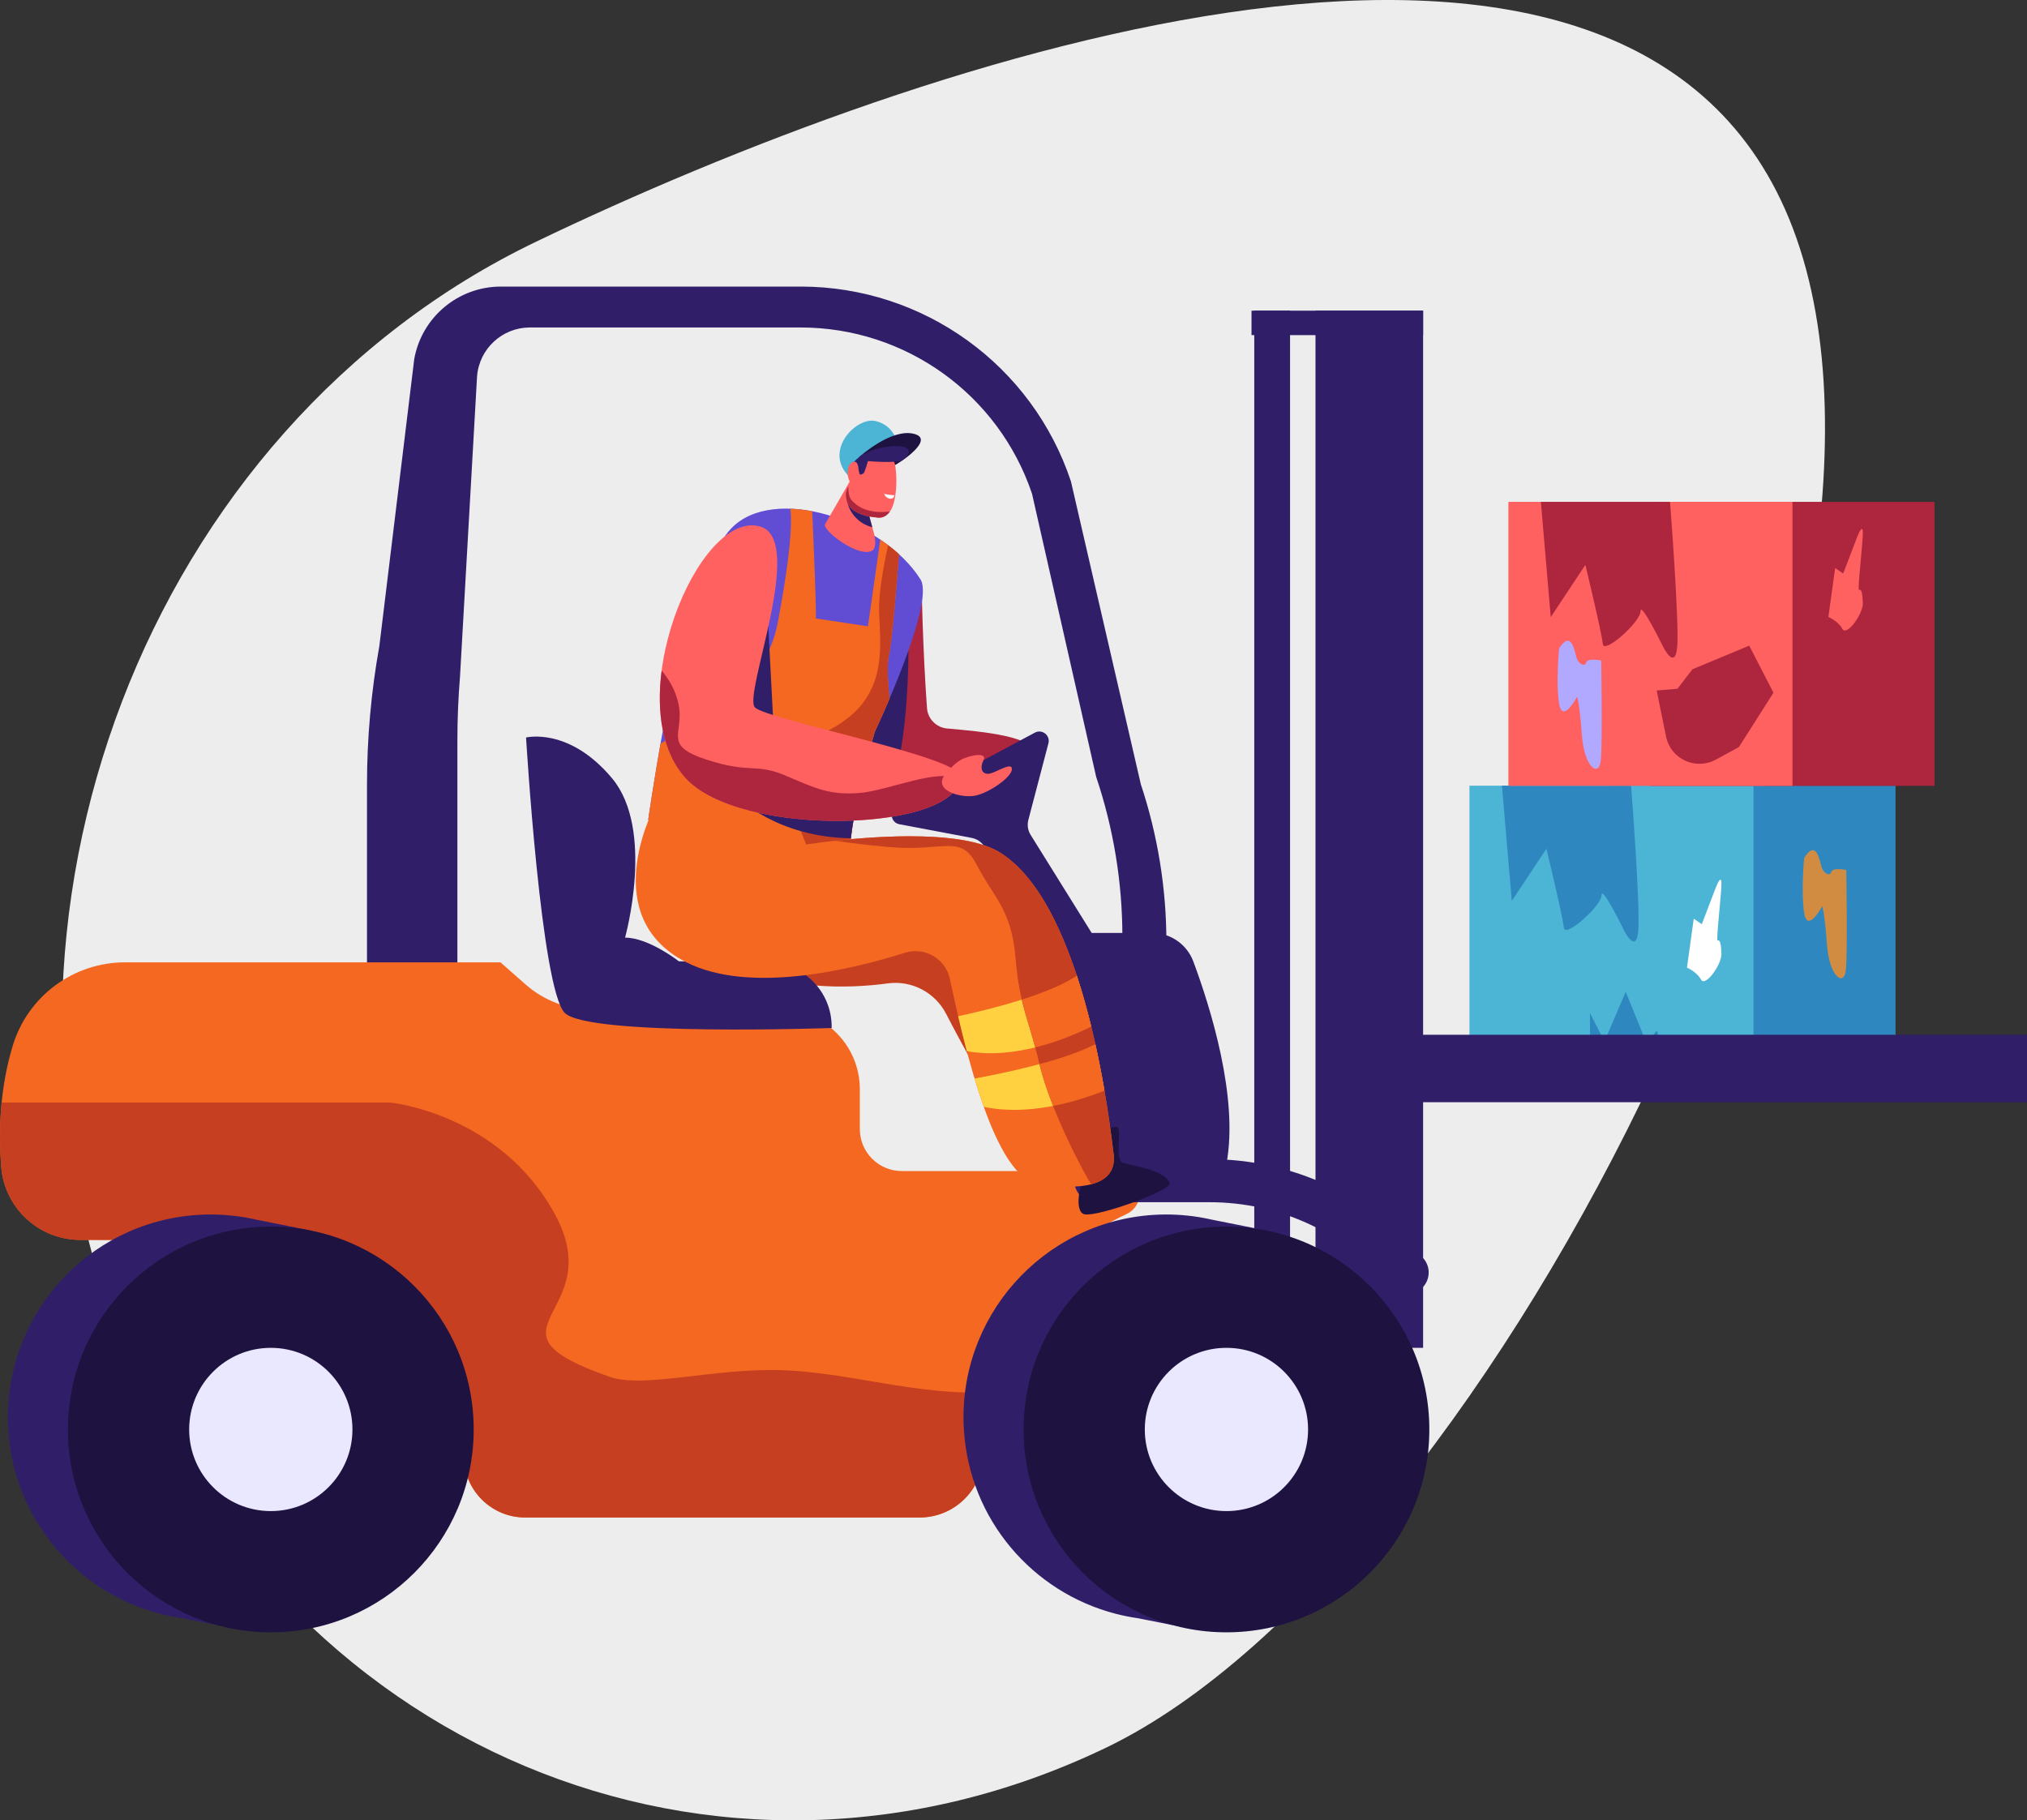 <?xml version="1.0" encoding="utf-8"?>
<!-- Generator: Adobe Illustrator 17.0.0, SVG Export Plug-In . SVG Version: 6.00 Build 0)  -->
<!DOCTYPE svg PUBLIC "-//W3C//DTD SVG 1.1//EN" "http://www.w3.org/Graphics/SVG/1.1/DTD/svg11.dtd">
<svg version="1.1" id="Слой_1" xmlns="http://www.w3.org/2000/svg" xmlns:xlink="http://www.w3.org/1999/xlink" x="0px" y="0px"
	 width="202.553px" height="181.926px" viewBox="0 0 202.553 181.926" enable-background="new 0 0 202.553 181.926"
	 xml:space="preserve">
<rect x="0" y="0" width="202.553" height="181.926" fill="#333333" stroke="none"/>
<g>
	<g>
		<path fill="#EDEDED" d="M179.178,22.872c15.734,41.559-29.854,133.138-68.661,151.797s-83.022,0.095-98.756-41.463
			s2.97-90.375,41.777-109.034S163.444-18.686,179.178,22.872z"/>
	</g>
	<g>
		<rect x="161.032" y="78.522" fill="#2E88BF" width="28.384" height="28.384"/>
		<rect x="146.84" y="78.522" fill="#4CB4D4" width="28.384" height="28.384"/>
		<path fill="#2E88BF" d="M150.085,78.522l0.986,11.52l3.46-5.219c0,0,1.643,6.794,1.74,7.891c0.097,1.098,3.769-2.189,3.769-3.252
			s2.223,3.473,2.223,3.473s1.257,2.603,1.45,0c0.193-2.603-0.723-14.413-0.723-14.413H150.085z"/>
		<polygon fill="#2E88BF" points="158.884,106.906 158.884,101.254 160.331,104.08 162.457,99.127 164.531,104.25 165.55,103.017 
			167.097,106.906 		"/>
		<path fill="#FFFFFF" d="M168.575,96.707l0.676-4.888l0.806,0.546l1.341-3.51c0,0,0.505-1.404,0.609-0.78
			c0.104,0.624-0.572,6.032-0.364,5.928c0.208-0.104,0.334,0.208,0.375,1.3c0.041,1.092-1.623,3.38-2.039,2.6
			C169.563,97.123,168.575,96.707,168.575,96.707z"/>
		<path fill="#D18C42" d="M180.289,85.741c0,0-0.338,3.431,0,5.509c0.338,2.078,1.788-0.677,1.788-0.677s0.242,0.435,0.483,3.769
			c0.242,3.335,1.691,4.253,1.885,2.658c0.193-1.595,0.048-10.052,0.048-10.052s-1.353-0.29-1.498,0.193
			c-0.145,0.483-0.773,0.145-0.967-0.483C181.836,86.031,181.498,83.808,180.289,85.741z"/>
		<rect x="164.923" y="50.156" fill="#AD263D" width="28.384" height="28.384"/>
		<rect x="150.731" y="50.156" fill="#FF6161" width="28.384" height="28.384"/>
		<path fill="#AD263D" d="M153.976,50.156l0.986,11.52l3.46-5.219c0,0,1.643,6.794,1.74,7.891c0.097,1.098,3.769-2.189,3.769-3.252
			c0-1.063,2.223,3.473,2.223,3.473s1.257,2.603,1.45,0c0.193-2.603-0.723-14.413-0.723-14.413H153.976z"/>
		<path fill="#AD263D" d="M171.45,75.922c-2.013,1.095-4.512-0.07-4.968-2.315l-0.933-4.594l2.081-0.18l1.491-1.946l5.672-2.359
			l2.427,4.702l-3.458,5.436L171.45,75.922z"/>
		<path fill="#FF6161" d="M182.706,61.66l0.676-4.888l0.806,0.546l1.341-3.51c0,0,0.505-1.404,0.609-0.78
			c0.104,0.624-0.572,6.032-0.364,5.928c0.208-0.104,0.334,0.208,0.375,1.3c0.041,1.092-1.623,3.38-2.039,2.6
			C183.693,62.076,182.706,61.66,182.706,61.66z"/>
		<path fill="#B1A9FF" d="M155.799,64.809c0,0-0.338,3.431,0,5.509c0.338,2.078,1.788-0.677,1.788-0.677s0.242,0.435,0.483,3.769
			c0.242,3.335,1.691,4.253,1.885,2.658c0.193-1.595,0.048-10.052,0.048-10.052s-1.353-0.29-1.498,0.193
			c-0.145,0.483-0.773,0.145-0.967-0.483C157.345,65.099,157.007,62.876,155.799,64.809z"/>
		<path fill="#AD263D" d="M92.632,70.768c-0.434-5.9-0.547-12.641-0.547-12.641s-6.644,6.242-8.039,12.156
			c-0.986,4.176,1.79,8.411,4.739,8.758c0.002,0.001,0.004,0.001,0.006,0.002c5.351,1.76,14.625-0.67,14.691-3.59
			c0.042-1.858-5.25-2.334-8.837-2.646C93.564,72.712,92.711,71.849,92.632,70.768z"/>
		<path fill="#4CB4D4" d="M89.724,44.453c0,0-0.279-1.931-2.245-2.376c-1.966-0.444-5.338,3.1-2.5,5.668
			C87.817,50.313,89.724,44.453,89.724,44.453z"/>
		<path fill="#311E69" d="M90.776,65.022l-6.907,6.384c-0.308,3.781,2.231,7.318,4.915,7.633c0.002,0.001,0.004,0.001,0.006,0.002
			c0.046,0.015,0.093,0.029,0.14,0.044C90.829,74.524,90.776,65.022,90.776,65.022z"/>
		<path fill="#1E1240" d="M85.824,45.703c0,0,3.156-2.883,5.454-2.358c2.298,0.525-1.431,2.972-2.026,3.236
			C88.657,46.845,85.824,45.703,85.824,45.703z"/>
		<path fill="#C63F20" d="M69.57,80.948c0,0-5.598,10.711,3.327,15.227c5.568,2.818,11.874,2.638,15.829,2.105
			c2.384-0.322,4.713,0.905,5.817,3.043c3.266,6.322,9.999,18.348,14.268,19.01c5.806,0.9,7.097-2.541,6.774-5.014
			c-0.323-2.473-7.419-19.603-16.129-24.946c-5.074-3.113-15.008-5.914-15.008-5.914L69.57,80.948z"/>
		<rect x="131.454" y="31.049" fill="#311E69" width="10.753" height="103.655"/>
		<rect x="125.336" y="31.049" fill="#311E69" width="3.575" height="103.655"/>
		<rect x="125.06" y="31.049" fill="#311E69" width="17.147" height="2.443"/>
		<path fill="#311E69" d="M89.6,80.619l13.811-7.399c0.724-0.388,1.563,0.273,1.355,1.068l-2.005,7.653
			c-0.133,0.509-0.051,1.051,0.227,1.497l8.934,14.354l1.936,18.925l-10.108,1.609L98.639,85.33
			c-0.124-0.802-0.74-1.438-1.537-1.589l-7.232-1.367C88.997,82.209,88.817,81.039,89.6,80.619z"/>
		<path fill="#311E69" d="M36.673,98.756V78.437c0-4.652,0.413-9.296,1.235-13.875l3.486-28.678c0.752-4.192,4.4-7.243,8.659-7.243
			h29.969c12.253,0,23.13,7.846,26.995,19.474l6.982,30.261c1.693,5.095,2.557,10.429,2.557,15.798v0.066h-4.399v-0.613
			c0-5.433-0.884-10.83-2.617-15.979l-6.413-28.305c-3.342-9.928-12.649-16.615-23.124-16.615H52.953
			c-2.758,0-5.055,2.116-5.281,4.865l-1.703,29.999c-0.175,2.137-0.263,4.281-0.263,6.426v24.739H36.673z"/>
		<path fill="#F46822" d="M12.5,96.176h37.507l2.515,2.213c1.844,1.623,4.217,2.518,6.673,2.518h18.769
			c4.394,0,7.957,3.562,7.957,7.957v3.978c0,2.316,1.878,4.194,4.194,4.194h21.483c2.419,0,3.146,3.287,0.953,4.307l0,0
			c-7.466,3.473-12.611,10.555-13.606,18.729l-0.729,5.991c-0.389,3.194-3.101,5.596-6.319,5.596H52.48
			c-3.385,0-6.129-2.744-6.129-6.129l0,0c0-11.936-9.676-21.613-21.613-21.613H8.031c-4.145,0-7.588-3.189-7.912-7.322
			c-0.272-3.466-0.153-7.784,1.157-12.093C2.78,99.56,7.333,96.176,12.5,96.176z"/>
		<path fill="#C63F20" d="M98.214,146.063l0.729-5.991c0.038-0.308,0.083-0.614,0.132-0.919c-7.602,0.345-14.239-2.032-21.131-2.222
			c-6.66-0.183-13.645,1.847-16.996,0.679c-13.87-4.838,0-6.129-5.484-16.233c-5.484-10.105-16.451-11.184-16.451-11.184H0.164
			c-0.226,2.298-0.196,4.481-0.045,6.403c0.324,4.132,3.767,7.322,7.912,7.322h16.707c11.936,0,21.613,9.676,21.613,21.613l0,0
			c0,3.385,2.744,6.129,6.129,6.129h39.416C95.114,151.659,97.825,149.257,98.214,146.063z"/>
		<g>
			<path fill="#311E69" d="M126.203,123.822l0.203-0.869l-5.255-1.049c-0.388-0.09-0.78-0.167-1.175-0.235l-0.16-0.032l-0.001,0.005
				c-1.463-0.237-2.972-0.322-4.513-0.227c-11.176,0.693-19.674,10.314-18.981,21.489c0.557,8.986,6.888,16.236,15.156,18.374
				l-0.001,0.003l0.048,0.01c0.721,0.184,1.455,0.334,2.202,0.438l3.47,0.69l0.121-0.516c0.164-0.006,0.328-0.008,0.493-0.018
				c11.175-0.693,19.673-10.314,18.981-21.489C136.342,133.156,132.143,127.043,126.203,123.822z"/>
			<circle fill="#1E1240" cx="122.555" cy="142.862" r="20.274"/>
			<circle fill="#EAE8FF" cx="122.555" cy="142.862" r="8.158"/>
		</g>
		<path fill="#311E69" d="M108.142,93.237h6.983c1.836,0,3.483,1.138,4.123,2.859c1.695,4.554,4.548,13.615,3.306,20.223
			l-10.613,4.014L108.142,93.237z"/>
		<g>
			<path fill="#311E69" d="M140.616,129.326c-0.612,0-1.219-0.26-1.645-0.764c-4.511-5.346-11.109-8.412-18.104-8.412h-11.364
				c-1.188,0-2.151-0.963-2.151-2.151c0-1.188,0.963-2.151,2.151-2.151h11.364c8.265,0,16.061,3.623,21.391,9.939
				c0.766,0.908,0.651,2.265-0.257,3.03C141.598,129.159,141.106,129.326,140.616,129.326z"/>
		</g>
		<path fill="#311E69" d="M52.568,73.707c0,0,1.505,25.161,3.871,27.527c2.366,2.366,26.666,1.505,26.666,1.505v-0.138
			c0-3.501-2.812-6.353-6.313-6.402l-8.956-0.126c0,0-3.011-2.366-5.376-2.366c0,0,3.011-10.753-1.29-15.914
			C56.869,72.632,52.568,73.707,52.568,73.707z"/>
		<polygon fill="#311E69" points="139.084,103.416 202.553,103.416 202.553,110.154 140.621,110.154 		"/>
		<path fill="#614CD4" d="M84.945,86.717c-0.475-3.906,2.482-13.611,2.482-13.611s6.062-12.812,4.557-15.199
			c-3.755-5.958-14.714-9.544-18.938-5.071c-1.441,1.526-2.731,4.873-3.683,7.243c-2.263,5.633-4.59,21.853-4.59,21.853
			C67.913,83.686,75.491,86.863,84.945,86.717z"/>
		<path fill="#FF6161" d="M85.071,47.843l-2.639,4.578c-0.124,0.718,3.421,3.344,4.706,2.62c0.376-0.212,0.396-0.916,0.204-1.714
			l-1.198-4.372L85.071,47.843z"/>
		<path fill="#311E69" d="M86.384,49.833c-0.77-0.27-1.819-0.652-1.819-0.652s-0.137,1.274,0.814,2.404
			c0.503,0.598,1.147,0.951,1.788,1.102L86.384,49.833z"/>
		<path fill="#FF6161" d="M86.299,46.075l-1.566,2.6c-0.448,0.897-0.103,1.99,0.782,2.461c0.707,0.377,1.195,0.49,2.186,0.595
			c0.826,0.087,1.415-0.589,1.657-1.642c0.314-1.366,0.214-2.714,0.121-3.432C89.266,45.019,87.444,44.455,86.299,46.075z"/>
		<path fill="#FFFFFF" d="M89.385,49.493c0,0-0.029,0.274-0.284,0.341c-0.254,0.067-0.656-0.141-0.744-0.483
			C88.358,49.352,88.773,49.474,89.385,49.493z"/>
		<g>
			<path fill="#AD263D" d="M85.035,49.904c-0.243-0.309-0.267-0.924-0.268-1.286l-0.034,0.057c-0.448,0.897-0.103,1.99,0.782,2.461
				c0.707,0.377,1.195,0.49,2.186,0.595c0.504,0.053,0.919-0.179,1.222-0.606C88.756,51.114,86.337,51.561,85.035,49.904z"/>
		</g>
		<path fill="#311E69" d="M85.745,47.424c0,0,0.49,0.074,0.623-0.234c0.133-0.308,0.367-1.108,0.367-1.108s2.894,0.261,3.469-0.114
			c0.575-0.375,0.994-1.078,0.067-1.311c-0.927-0.233-3.448,0.08-4.669,1.237C84.38,47.05,84.933,47.578,85.745,47.424z"/>
		<path fill="#F46822" d="M88.891,69.817c-0.177-1.697-0.268-3.398-0.07-4.282c0.315-1.406,0.747-6.672,1.009-10.15
			c-0.574-0.522-1.2-1.01-1.865-1.459l-1.235,8.67l-5.201-0.788c0.055-0.884-0.23-7.653-0.364-10.713
			c-0.741-0.142-1.474-0.227-2.187-0.252c0.293,2.367-0.517,7.466-1.267,11.411c-0.634,3.336-2.616,6.261-5.477,8.09l-6.23,3.983
			c-0.744,4.217-1.23,7.606-1.23,7.606c3.14,1.755,10.719,4.931,20.172,4.786c-0.475-3.906,2.482-13.611,2.482-13.611
			S88.073,71.74,88.891,69.817z"/>
		<path fill="#C63F20" d="M89.83,55.385c-0.344-0.313-0.708-0.612-1.087-0.899c-0.274,1.241-0.777,3.734-0.891,5.744
			c-0.158,2.796,1.258,7.957-2.963,11.398c-4.221,3.441-8.952,2.079-6.084,8.53c0.994,2.237,1.834,4.508,2.652,6.464
			c1.129,0.078,2.293,0.113,3.488,0.095c-0.475-3.906,2.482-13.611,2.482-13.611s0.646-1.366,1.465-3.289
			c-0.177-1.697-0.268-3.398-0.07-4.282C89.136,64.129,89.568,58.863,89.83,55.385z"/>
		<path fill="#FF6161" d="M85.89,47.353c-0.058-0.179-0.088-0.364-0.107-0.551c-0.036-0.356-0.173-0.876-0.674-0.562
			c-0.729,0.456-0.432,2.34,0.462,2.395C86.234,48.674,86.036,47.804,85.89,47.353z"/>
		<path fill="#311E69" d="M73.643,79.637c0,0,3.928,4.036,11.38,4.141c0.152-1.319,0.423-2.786,0.73-4.2L73.643,79.637z"/>
		<polygon fill="#311E69" points="76.614,59.513 77.301,72.703 71.349,70.839 		"/>
		<path fill="#FF6161" d="M76.002,52.635c-6.183-1.909-14.281,17.656-7.498,25.122c5.569,6.129,27.789,5.355,27.397-0.244
			c-0.133-1.89-19.286-5.598-20.466-6.816C74.228,69.449,80.544,54.037,76.002,52.635z"/>
		<path fill="#1E1240" d="M107.987,118.651c0.096-0.313-0.463-2.495-0.473-2.724c-0.038-0.839,0.438-1.563,1.157-2.068
			c0.453-0.318,2.562-1.489,3.01-1.196c0.401,0.263-0.252,2.968,0.426,3.497c0.295,0.231,4.256,0.646,4.787,2.091
			c0.248,0.676-7.057,3.354-8.501,3.11C107.637,121.234,107.67,119.681,107.987,118.651z"/>
		<path fill="#AD263D" d="M95.877,77.988c-1.832-1.399-7.102,1.055-10.053,1.268c-2.966,0.214-4.295-0.459-7.326-1.743
			c-3.03-1.284-3.421-0.15-7.865-1.584c-4.444-1.434-2.294-2.581-2.796-5.376c-0.286-1.596-1.086-2.793-1.72-3.528
			c-0.526,4.099,0.035,8.143,2.388,10.732C73.912,83.708,95.015,83.151,95.877,77.988z"/>
		<path fill="#FF6161" d="M94.772,77.04c0,0,0.719-0.932,1.586-1.263c1.264-0.484,2.24-0.433,1.922,0.193
			c-0.319,0.626-0.282,1.313,0.39,1.366c0.672,0.054,2.419-1.29,2.446-0.484c0.027,0.806-2.366,2.473-3.79,2.688
			C95.901,79.755,92.783,78.922,94.772,77.04z"/>
		<path fill="#F46822" d="M65.263,80.948c0,0-5.598,10.711,3.327,15.227c6.297,3.186,16.421,0.754,21.837-0.954
			c1.972-0.622,4.05,0.582,4.485,2.603c1.545,7.183,4.465,19.823,8.839,20.501c5.806,0.9,7.849-0.534,7.527-3.007
			c-0.323-2.473-2.688-24.8-11.398-30.143c-5.074-3.113-19.739-0.717-19.739-0.717L65.263,80.948z"/>
		<g>
			<path fill="#FFD140" d="M109.046,102.598c-0.41-1.679-0.888-3.401-1.443-5.089c-2.895,1.955-8.926,3.424-11.857,4.055
				c0.264,1.129,0.553,2.305,0.866,3.489C101.488,105.94,106.69,103.773,109.046,102.598z"/>
			<path fill="#FFD140" d="M109.454,104.351c-3.33,1.74-9.663,3.002-12.072,3.438c0.291,0.968,0.599,1.918,0.925,2.829
				c4.445,0.947,9.282-0.514,12.059-1.618C110.121,107.577,109.821,106.002,109.454,104.351z"/>
		</g>
		<path fill="#C63F20" d="M111.277,115.319c-0.323-2.473-2.688-24.8-11.398-30.143c-3.555-2.181-11.816-1.658-16.445-1.149
			c1.582,0.229,3.543,0.473,5.668,0.647c5.257,0.43,6.906-1.362,8.519,1.792c1.613,3.154,3.453,4.377,3.859,9.25
			c0.406,4.872,1.299,5.999,2.393,10.633c1.095,4.634,4.517,11.067,5.172,12.008l0,0
			C110.823,117.894,111.469,116.791,111.277,115.319z"/>
		<g>
			<path fill="#F46822" d="M107.602,97.509c-1.358,0.917-3.404,1.726-5.497,2.393c0.364,1.563,0.825,2.849,1.346,4.778
				c2.342-0.578,4.36-1.466,5.594-2.082C108.636,100.919,108.157,99.196,107.602,97.509z"/>
			<path fill="#F46822" d="M110.273,108.465c0-0.003-0.001-0.005-0.001-0.008c-0.031-0.176-0.063-0.354-0.096-0.534
				c-0.001-0.008-0.003-0.016-0.004-0.023c-0.031-0.17-0.063-0.341-0.096-0.514c-0.004-0.02-0.007-0.04-0.011-0.06
				c-0.03-0.16-0.061-0.321-0.093-0.484c-0.006-0.033-0.013-0.066-0.019-0.099c-0.03-0.156-0.062-0.314-0.094-0.473
				c-0.008-0.038-0.015-0.075-0.023-0.114c-0.032-0.157-0.064-0.315-0.097-0.474c-0.008-0.04-0.016-0.08-0.025-0.12
				c-0.036-0.172-0.072-0.345-0.11-0.519c-0.006-0.027-0.011-0.054-0.017-0.081c-0.043-0.202-0.088-0.406-0.133-0.61
				c-1.472,0.769-3.532,1.445-5.58,1.998l0,0c0.308,1.304,0.801,2.75,1.364,4.177c2.001-0.389,3.801-0.998,5.128-1.526
				C110.336,108.824,110.305,108.646,110.273,108.465z"/>
		</g>
		<g>
			<path fill="#311E69" d="M30.71,123.822l0.203-0.869l-5.256-1.049c-0.388-0.09-0.78-0.167-1.175-0.235l-0.16-0.032l-0.001,0.005
				c-1.463-0.237-2.972-0.322-4.513-0.227c-11.175,0.693-19.673,10.314-18.981,21.489c0.557,8.986,6.888,16.236,15.156,18.374
				l-0.001,0.003l0.048,0.01c0.721,0.184,1.455,0.334,2.202,0.438l3.47,0.69l0.12-0.516c0.164-0.006,0.328-0.008,0.493-0.018
				c11.175-0.693,19.673-10.314,18.981-21.489C40.848,133.156,36.649,127.043,30.71,123.822z"/>
			<circle fill="#1E1240" cx="27.061" cy="142.862" r="20.274"/>
			<circle fill="#EAE8FF" cx="27.061" cy="142.862" r="8.158"/>
		</g>
	</g>
</g>
</svg>
